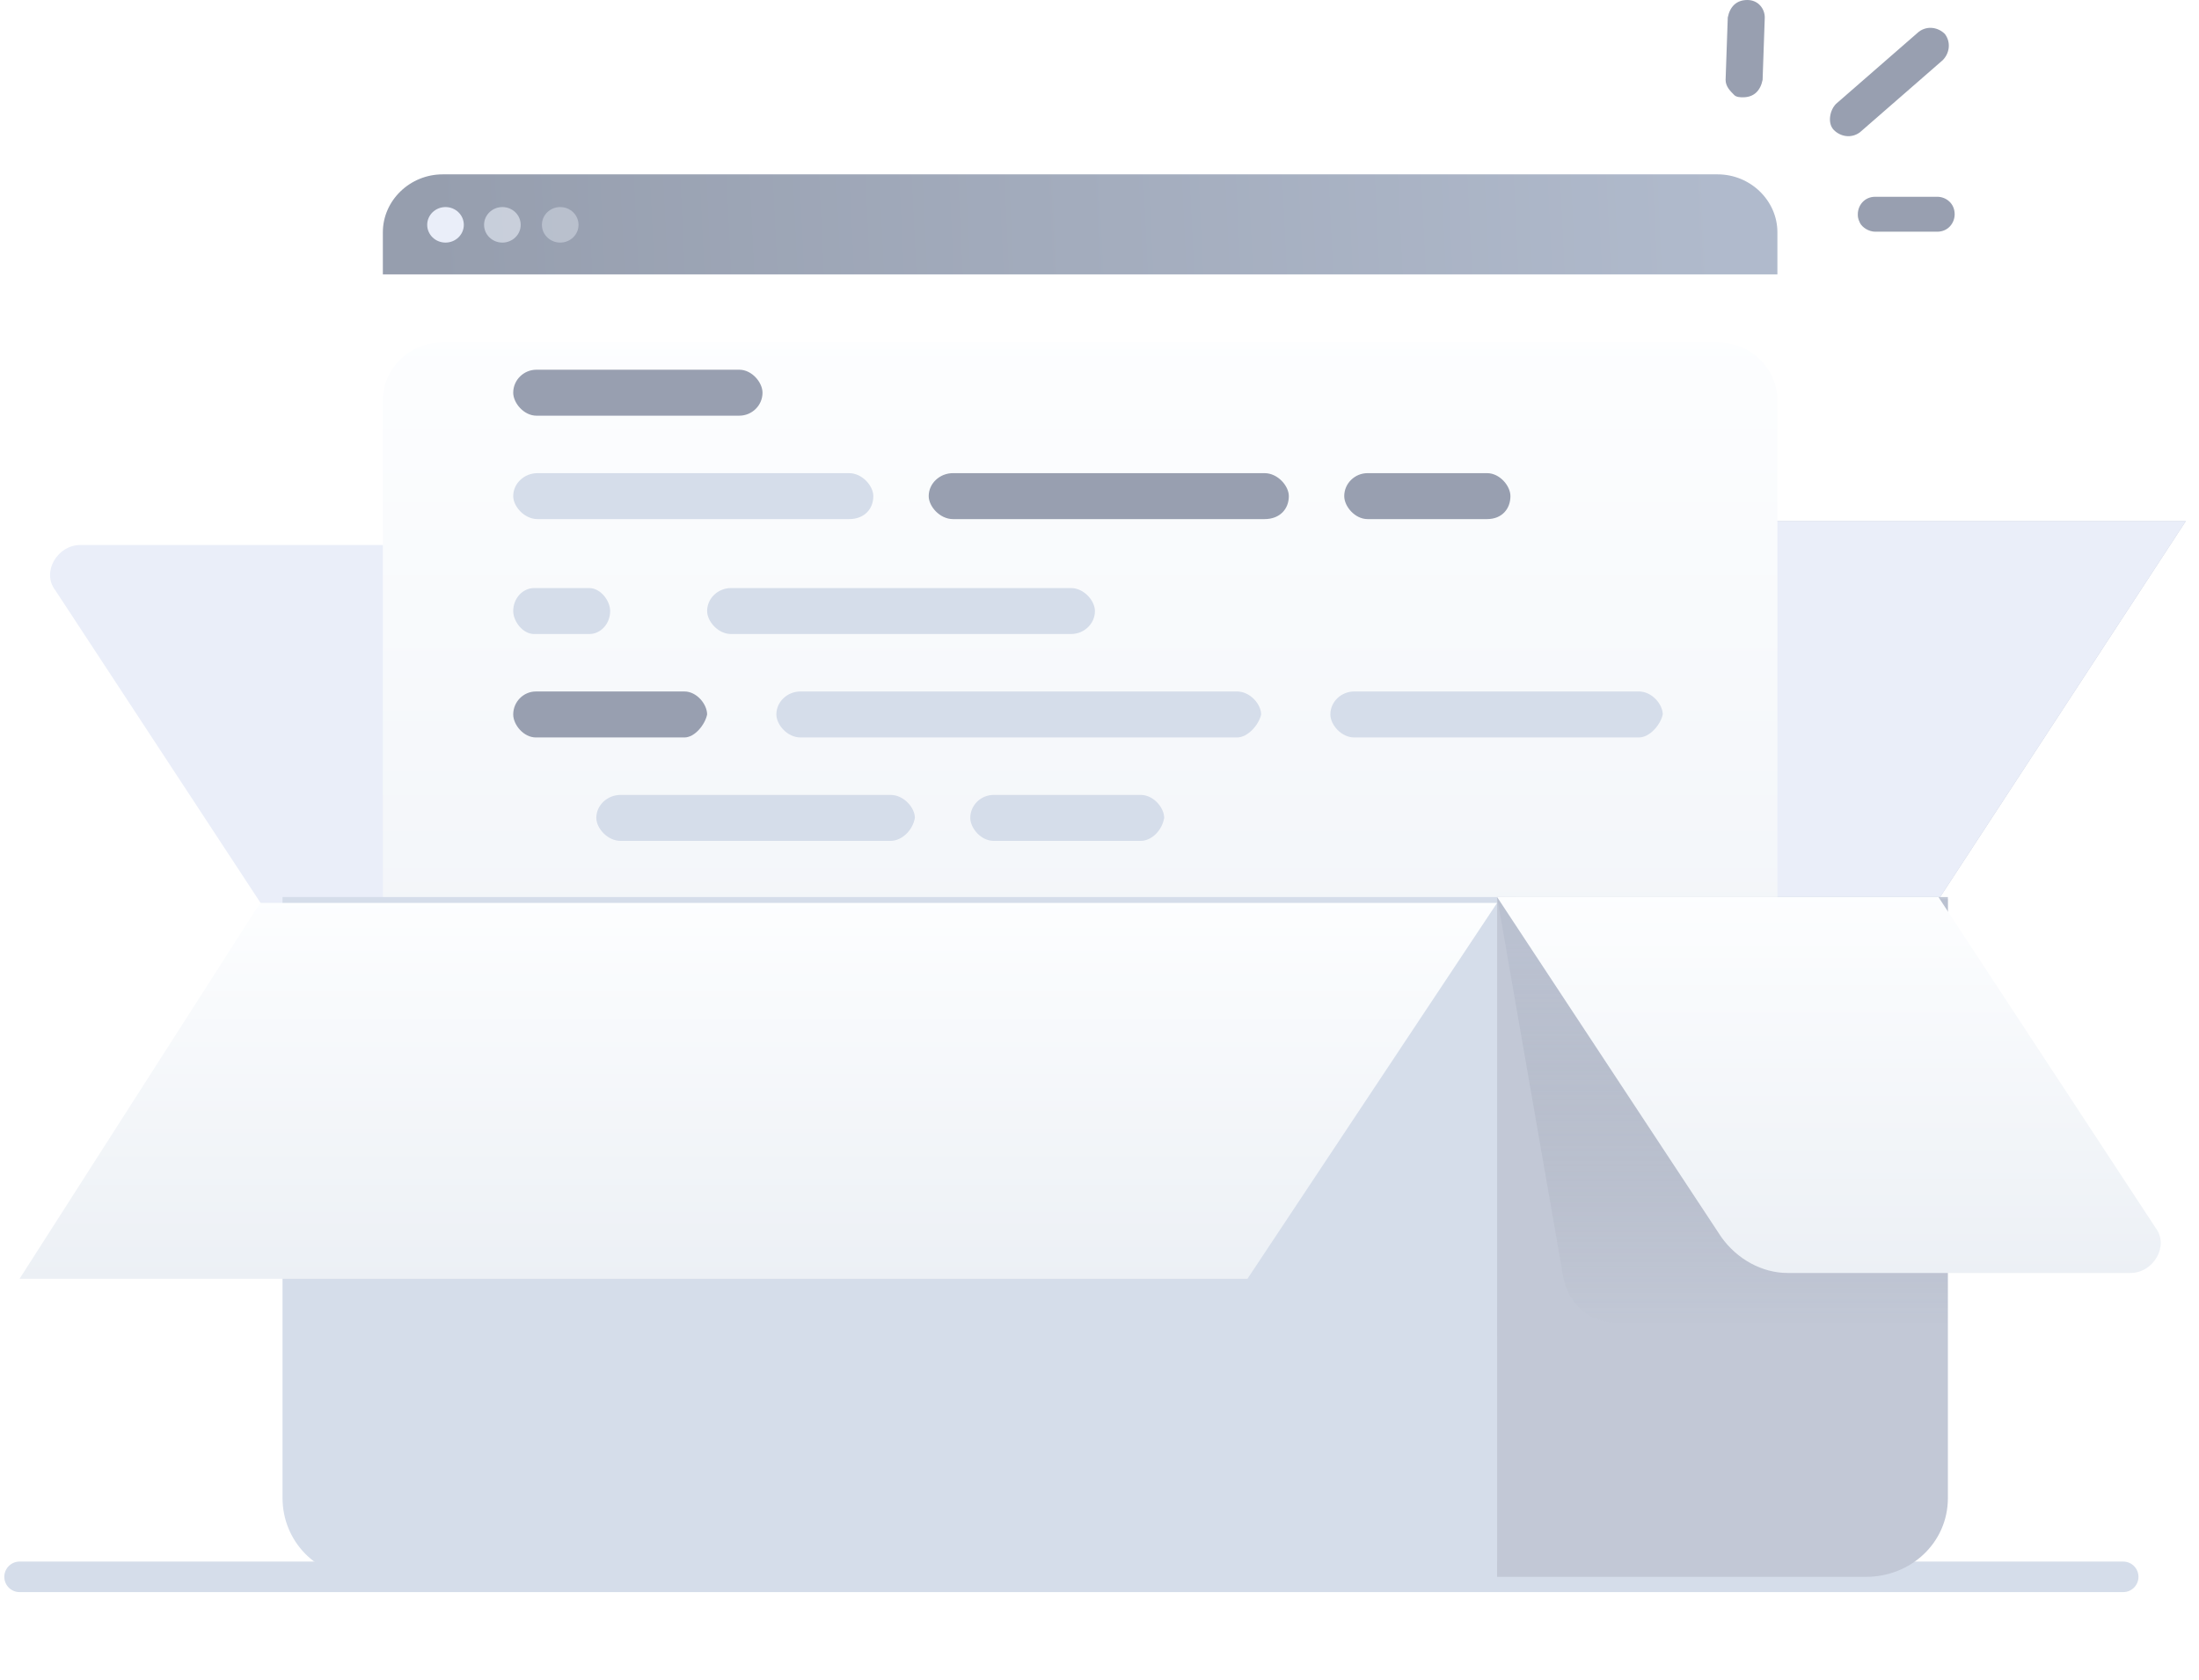 <svg width="144" height="110" viewBox="0 0 144 110" fill="none" xmlns="http://www.w3.org/2000/svg">
<path d="M28.282 59.565H27.579C27.052 59.565 26.7 59.401 26.7 59.154C26.7 58.908 27.052 58.744 27.579 58.744H28.282C28.809 58.744 29.16 58.908 29.16 59.154C29.16 59.401 28.809 59.565 28.282 59.565Z" fill="#989FB0"/>
<path d="M28.282 62.847H27.579C27.052 62.847 26.7 62.683 26.7 62.437C26.7 62.191 27.052 62.026 27.579 62.026H28.282C28.809 62.026 29.16 62.191 29.16 62.437C29.16 62.683 28.809 62.847 28.282 62.847Z" fill="#989FB0"/>
<path d="M28.282 66.129H27.579C27.052 66.129 26.7 65.965 26.7 65.719C26.7 65.473 27.052 65.309 27.579 65.309H28.282C28.809 65.309 29.16 65.473 29.16 65.719C29.16 65.965 28.809 66.129 28.282 66.129Z" fill="#989FB0"/>
<path d="M28.282 69.411H27.579C27.052 69.411 26.7 69.247 26.7 69.001C26.7 68.755 27.052 68.591 27.579 68.591H28.282C28.809 68.591 29.16 68.755 29.16 69.001C29.16 69.247 28.809 69.411 28.282 69.411Z" fill="#989FB0"/>
<path d="M60.358 59.565H48.8C48.332 59.565 48.02 59.401 48.02 59.154C48.02 58.908 48.332 58.744 48.8 58.744H60.358C60.827 58.744 61.139 58.908 61.139 59.154C61.139 59.401 60.827 59.565 60.358 59.565Z" fill="white"/>
<path d="M84.984 69.411H48.774C48.321 69.411 48.02 69.247 48.02 69.001C48.02 68.755 48.321 68.591 48.774 68.591H84.984C85.436 68.591 85.738 68.755 85.738 69.001C85.738 69.247 85.436 69.411 84.984 69.411Z" fill="#989FB0"/>
<path d="M60.403 62.847H44.656C44.214 62.847 43.92 62.683 43.92 62.437C43.92 62.191 44.214 62.026 44.656 62.026H60.403C60.845 62.026 61.139 62.191 61.139 62.437C61.139 62.683 60.845 62.847 60.403 62.847Z" fill="#989FB0"/>
<path d="M72.704 66.129H44.654C44.213 66.129 43.92 65.965 43.92 65.719C43.92 65.473 44.213 65.309 44.654 65.309H72.704C73.145 65.309 73.438 65.473 73.438 65.719C73.292 65.965 72.998 66.129 72.704 66.129Z" fill="#989FB0"/>
<path d="M84.939 66.129H74.237C73.758 66.129 73.438 65.965 73.438 65.719C73.438 65.473 73.758 65.309 74.237 65.309H84.939C85.418 65.309 85.738 65.473 85.738 65.719C85.738 65.965 85.418 66.129 84.939 66.129Z" fill="white"/>
<path d="M91.522 66.129H87.334C86.868 66.129 86.558 65.965 86.558 65.719C86.558 65.473 86.868 65.309 87.334 65.309H91.522C91.987 65.309 92.298 65.473 92.298 65.719C92.298 65.965 91.987 66.129 91.522 66.129Z" fill="#989FB0"/>
<path d="M1.282 103.26H139.036" stroke="#D5DDEA" stroke-width="2" stroke-miterlimit="10" stroke-linecap="round" stroke-linejoin="round"/>
<path d="M47.2 58.744L62.844 34.128H143.135L127.048 58.744H47.2Z" fill="#C2C8D6"/>
<path d="M47.2 58.744L62.844 34.128H143.135L127.048 58.744H47.2Z" fill="#EAEEF9"/>
<path d="M17.836 60.307H46.736L32.062 38.049C31.013 36.575 29.366 35.69 27.719 35.69H5.258C3.76 35.69 2.712 37.459 3.611 38.638L17.836 60.307Z" fill="#EAEEF9"/>
<g filter="url(#filter0_d_8_2733)">
<path d="M116.392 15.213V72.736C116.392 74.817 114.624 76.531 112.478 76.531H28.985C26.839 76.531 25.071 74.817 25.071 72.736V15.213C25.071 13.132 26.839 11.418 28.985 11.418H112.478C114.624 11.418 116.392 13.132 116.392 15.213Z" fill="url(#paint0_linear_8_2733)"/>
</g>
<path d="M116.392 15.213V17.968H25.071V15.213C25.071 13.132 26.839 11.418 28.985 11.418H112.478C114.624 11.418 116.392 13.132 116.392 15.213Z" fill="url(#paint1_linear_8_2733)"/>
<path d="M120.091 8.516C120.518 8.945 121.231 9.088 121.801 8.659L127.217 3.941C127.645 3.512 127.787 2.797 127.36 2.225C126.932 1.796 126.22 1.653 125.649 2.082L120.233 6.8C119.806 7.229 119.663 8.087 120.091 8.516Z" fill="#989FB0"/>
<path d="M121.8 14.601C121.943 14.887 122.37 15.173 122.798 15.173H126.86C127.573 15.173 128 14.601 128 14.029C128 13.315 127.43 12.886 126.86 12.886H122.798C122.085 12.886 121.658 13.458 121.658 14.029C121.658 14.172 121.658 14.315 121.8 14.601Z" fill="#989FB0"/>
<path d="M113.57 6.228C113.712 6.371 113.997 6.371 114.14 6.371C114.853 6.371 115.28 5.942 115.423 5.228L115.565 1.144C115.565 0.572 115.138 6.10352e-05 114.425 6.10352e-05C113.712 6.10352e-05 113.285 0.429 113.142 1.144L113 5.228C113 5.656 113.285 5.942 113.57 6.228Z" fill="#989FB0"/>
<path d="M29.174 15.886C29.836 15.886 30.373 15.366 30.373 14.723C30.373 14.081 29.836 13.56 29.174 13.56C28.512 13.56 27.975 14.081 27.975 14.723C27.975 15.366 28.512 15.886 29.174 15.886Z" fill="#EAEEF9"/>
<path opacity="0.6" d="M32.898 15.886C33.561 15.886 34.098 15.366 34.098 14.723C34.098 14.081 33.561 13.56 32.898 13.56C32.236 13.56 31.699 14.081 31.699 14.723C31.699 15.366 32.236 15.886 32.898 15.886Z" fill="#EAEEF9"/>
<path opacity="0.4" d="M36.685 15.886C37.348 15.886 37.885 15.366 37.885 14.723C37.885 14.081 37.348 13.56 36.685 13.56C36.023 13.56 35.486 14.081 35.486 14.723C35.486 15.366 36.023 15.886 36.685 15.886Z" fill="#EAEEF9"/>
<path d="M48.411 27.221H35.129C34.299 27.221 33.608 26.385 33.608 25.716C33.608 24.88 34.299 24.211 35.129 24.211H48.411C49.241 24.211 49.933 25.047 49.933 25.716C49.933 26.552 49.241 27.221 48.411 27.221Z" fill="#989FB0"/>
<path d="M44.819 48.293H35.093C34.283 48.293 33.608 47.456 33.608 46.788C33.608 45.952 34.283 45.282 35.093 45.282H44.819C45.63 45.282 46.305 46.119 46.305 46.788C46.17 47.456 45.495 48.293 44.819 48.293Z" fill="#989FB0"/>
<path d="M107.323 48.293H88.68C87.828 48.293 87.118 47.456 87.118 46.788C87.118 45.952 87.828 45.282 88.68 45.282H107.323C108.175 45.282 108.885 46.119 108.885 46.788C108.743 47.456 108.033 48.293 107.323 48.293Z" fill="#D5DDEA"/>
<path d="M81.006 48.293H52.419C51.558 48.293 50.84 47.456 50.84 46.788C50.84 45.952 51.558 45.282 52.419 45.282H81.006C81.867 45.282 82.584 46.119 82.584 46.788C82.441 47.456 81.723 48.293 81.006 48.293Z" fill="#D5DDEA"/>
<path d="M58.316 55.066H40.643C39.774 55.066 39.049 54.229 39.049 53.56C39.049 52.724 39.774 52.055 40.643 52.055H58.316C59.185 52.055 59.91 52.892 59.91 53.56C59.765 54.397 59.04 55.066 58.316 55.066Z" fill="#D5DDEA"/>
<path d="M74.7 55.066H65.073C64.236 55.066 63.538 54.229 63.538 53.56C63.538 52.724 64.236 52.055 65.073 52.055H74.7C75.538 52.055 76.236 52.892 76.236 53.56C76.096 54.397 75.398 55.066 74.7 55.066Z" fill="#D5DDEA"/>
<path d="M55.597 62.591H35.199C34.331 62.591 33.608 61.755 33.608 61.086C33.608 60.25 34.331 59.581 35.199 59.581H55.597C56.465 59.581 57.189 60.417 57.189 61.086C57.189 61.922 56.61 62.591 55.597 62.591Z" fill="#989FB0"/>
<path d="M70.168 62.591H62.348C61.513 62.591 60.816 61.755 60.816 61.086C60.816 60.25 61.513 59.581 62.348 59.581H70.168C71.004 59.581 71.7 60.417 71.7 61.086C71.7 61.922 71.143 62.591 70.168 62.591Z" fill="#D5DDEA"/>
<path d="M43.816 69.364H35.189C34.326 69.364 33.608 68.528 33.608 67.859C33.608 67.023 34.326 66.354 35.189 66.354H43.816C44.679 66.354 45.398 67.19 45.398 67.859C45.398 68.695 44.823 69.364 43.816 69.364Z" fill="#D5DDEA"/>
<path d="M51.229 69.364H49.544C48.767 69.364 48.119 68.528 48.119 67.859C48.119 67.023 48.767 66.354 49.544 66.354H51.229C52.006 66.354 52.654 67.19 52.654 67.859C52.654 68.695 52.006 69.364 51.229 69.364Z" fill="#D5DDEA"/>
<path d="M38.587 41.52H34.977C34.23 41.52 33.608 40.684 33.608 40.015C33.608 39.179 34.23 38.51 34.977 38.51H38.587C39.334 38.51 39.956 39.346 39.956 40.015C39.956 40.851 39.334 41.52 38.587 41.52Z" fill="#D5DDEA"/>
<path d="M70.134 41.52H47.873C47.018 41.52 46.306 40.684 46.306 40.015C46.306 39.179 47.018 38.51 47.873 38.51H70.134C70.989 38.51 71.701 39.346 71.701 40.015C71.701 40.851 70.989 41.52 70.134 41.52Z" fill="#D5DDEA"/>
<path d="M55.597 33.994H35.199C34.331 33.994 33.608 33.158 33.608 32.489C33.608 31.653 34.331 30.984 35.199 30.984H55.597C56.465 30.984 57.189 31.82 57.189 32.489C57.189 33.325 56.61 33.994 55.597 33.994Z" fill="#D5DDEA"/>
<path d="M82.806 33.994H62.408C61.54 33.994 60.816 33.158 60.816 32.489C60.816 31.653 61.54 30.984 62.408 30.984H82.806C83.674 30.984 84.398 31.82 84.398 32.489C84.398 33.325 83.819 33.994 82.806 33.994Z" fill="#989FB0"/>
<path d="M97.377 33.994H89.557C88.722 33.994 88.026 33.158 88.026 32.489C88.026 31.653 88.722 30.984 89.557 30.984H97.377C98.213 30.984 98.909 31.82 98.909 32.489C98.909 33.325 98.352 33.994 97.377 33.994Z" fill="#989FB0"/>
<path d="M98.037 58.744V103.26H23.637C20.702 103.26 18.501 100.899 18.501 98.097V58.744H98.037Z" fill="#D5DDEA"/>
<path d="M127.556 58.744V98.097C127.556 101.047 125.109 103.26 122.203 103.26H98.037V58.744H127.556Z" fill="#C2C8D6"/>
<path opacity="0.3" d="M127.556 58.888V86.643H106.032C104.033 86.643 102.65 85.349 102.342 83.479L98.037 58.744L127.556 58.888Z" fill="url(#paint2_linear_8_2733)"/>
<path d="M126.938 58.744H98.037L112.712 81.002C113.76 82.477 115.407 83.361 117.055 83.361H139.516C141.013 83.361 142.061 81.592 141.163 80.413L126.938 58.744Z" fill="url(#paint3_linear_8_2733)"/>
<path d="M1.28 83.744L17.034 59.128H98.036L81.687 83.744H1.28Z" fill="url(#paint4_linear_8_2733)"/>
<defs>
<filter id="filter0_d_8_2733" x="3.071" y="0.418" width="135.32" height="109.112" filterUnits="userSpaceOnUse" color-interpolation-filters="sRGB">
<feFlood flood-opacity="0" result="BackgroundImageFix"/>
<feColorMatrix in="SourceAlpha" type="matrix" values="0 0 0 0 0 0 0 0 0 0 0 0 0 0 0 0 0 0 127 0" result="hardAlpha"/>
<feOffset dy="11"/>
<feGaussianBlur stdDeviation="11"/>
<feColorMatrix type="matrix" values="0 0 0 0 0.398 0 0 0 0 0.477 0 0 0 0 0.575 0 0 0 0.27 0"/>
<feBlend mode="normal" in2="BackgroundImageFix" result="effect1_dropShadow_8_2733"/>
<feBlend mode="normal" in="SourceGraphic" in2="effect1_dropShadow_8_2733" result="shape"/>
</filter>
<linearGradient id="paint0_linear_8_2733" x1="70.702" y1="9.912" x2="70.702" y2="77.233" gradientUnits="userSpaceOnUse">
<stop stop-color="#FDFEFF"/>
<stop offset="0.996" stop-color="#ECF0F5"/>
</linearGradient>
<linearGradient id="paint1_linear_8_2733" x1="112.769" y1="11.418" x2="28.055" y2="15.531" gradientUnits="userSpaceOnUse">
<stop stop-color="#B0BACC"/>
<stop offset="1" stop-color="#969EAE"/>
</linearGradient>
<linearGradient id="paint2_linear_8_2733" x1="112.804" y1="87.216" x2="112.804" y2="61.803" gradientUnits="userSpaceOnUse">
<stop offset="0.003" stop-color="#606673" stop-opacity="0"/>
<stop offset="1" stop-color="#AAB2C5"/>
</linearGradient>
<linearGradient id="paint3_linear_8_2733" x1="119.752" y1="58.175" x2="119.752" y2="83.626" gradientUnits="userSpaceOnUse">
<stop stop-color="#FDFEFF"/>
<stop offset="0.996" stop-color="#ECF0F5"/>
</linearGradient>
<linearGradient id="paint4_linear_8_2733" x1="49.689" y1="58.558" x2="49.689" y2="84.01" gradientUnits="userSpaceOnUse">
<stop stop-color="#FDFEFF"/>
<stop offset="0.996" stop-color="#ECF0F5"/>
</linearGradient>
</defs>
</svg>
